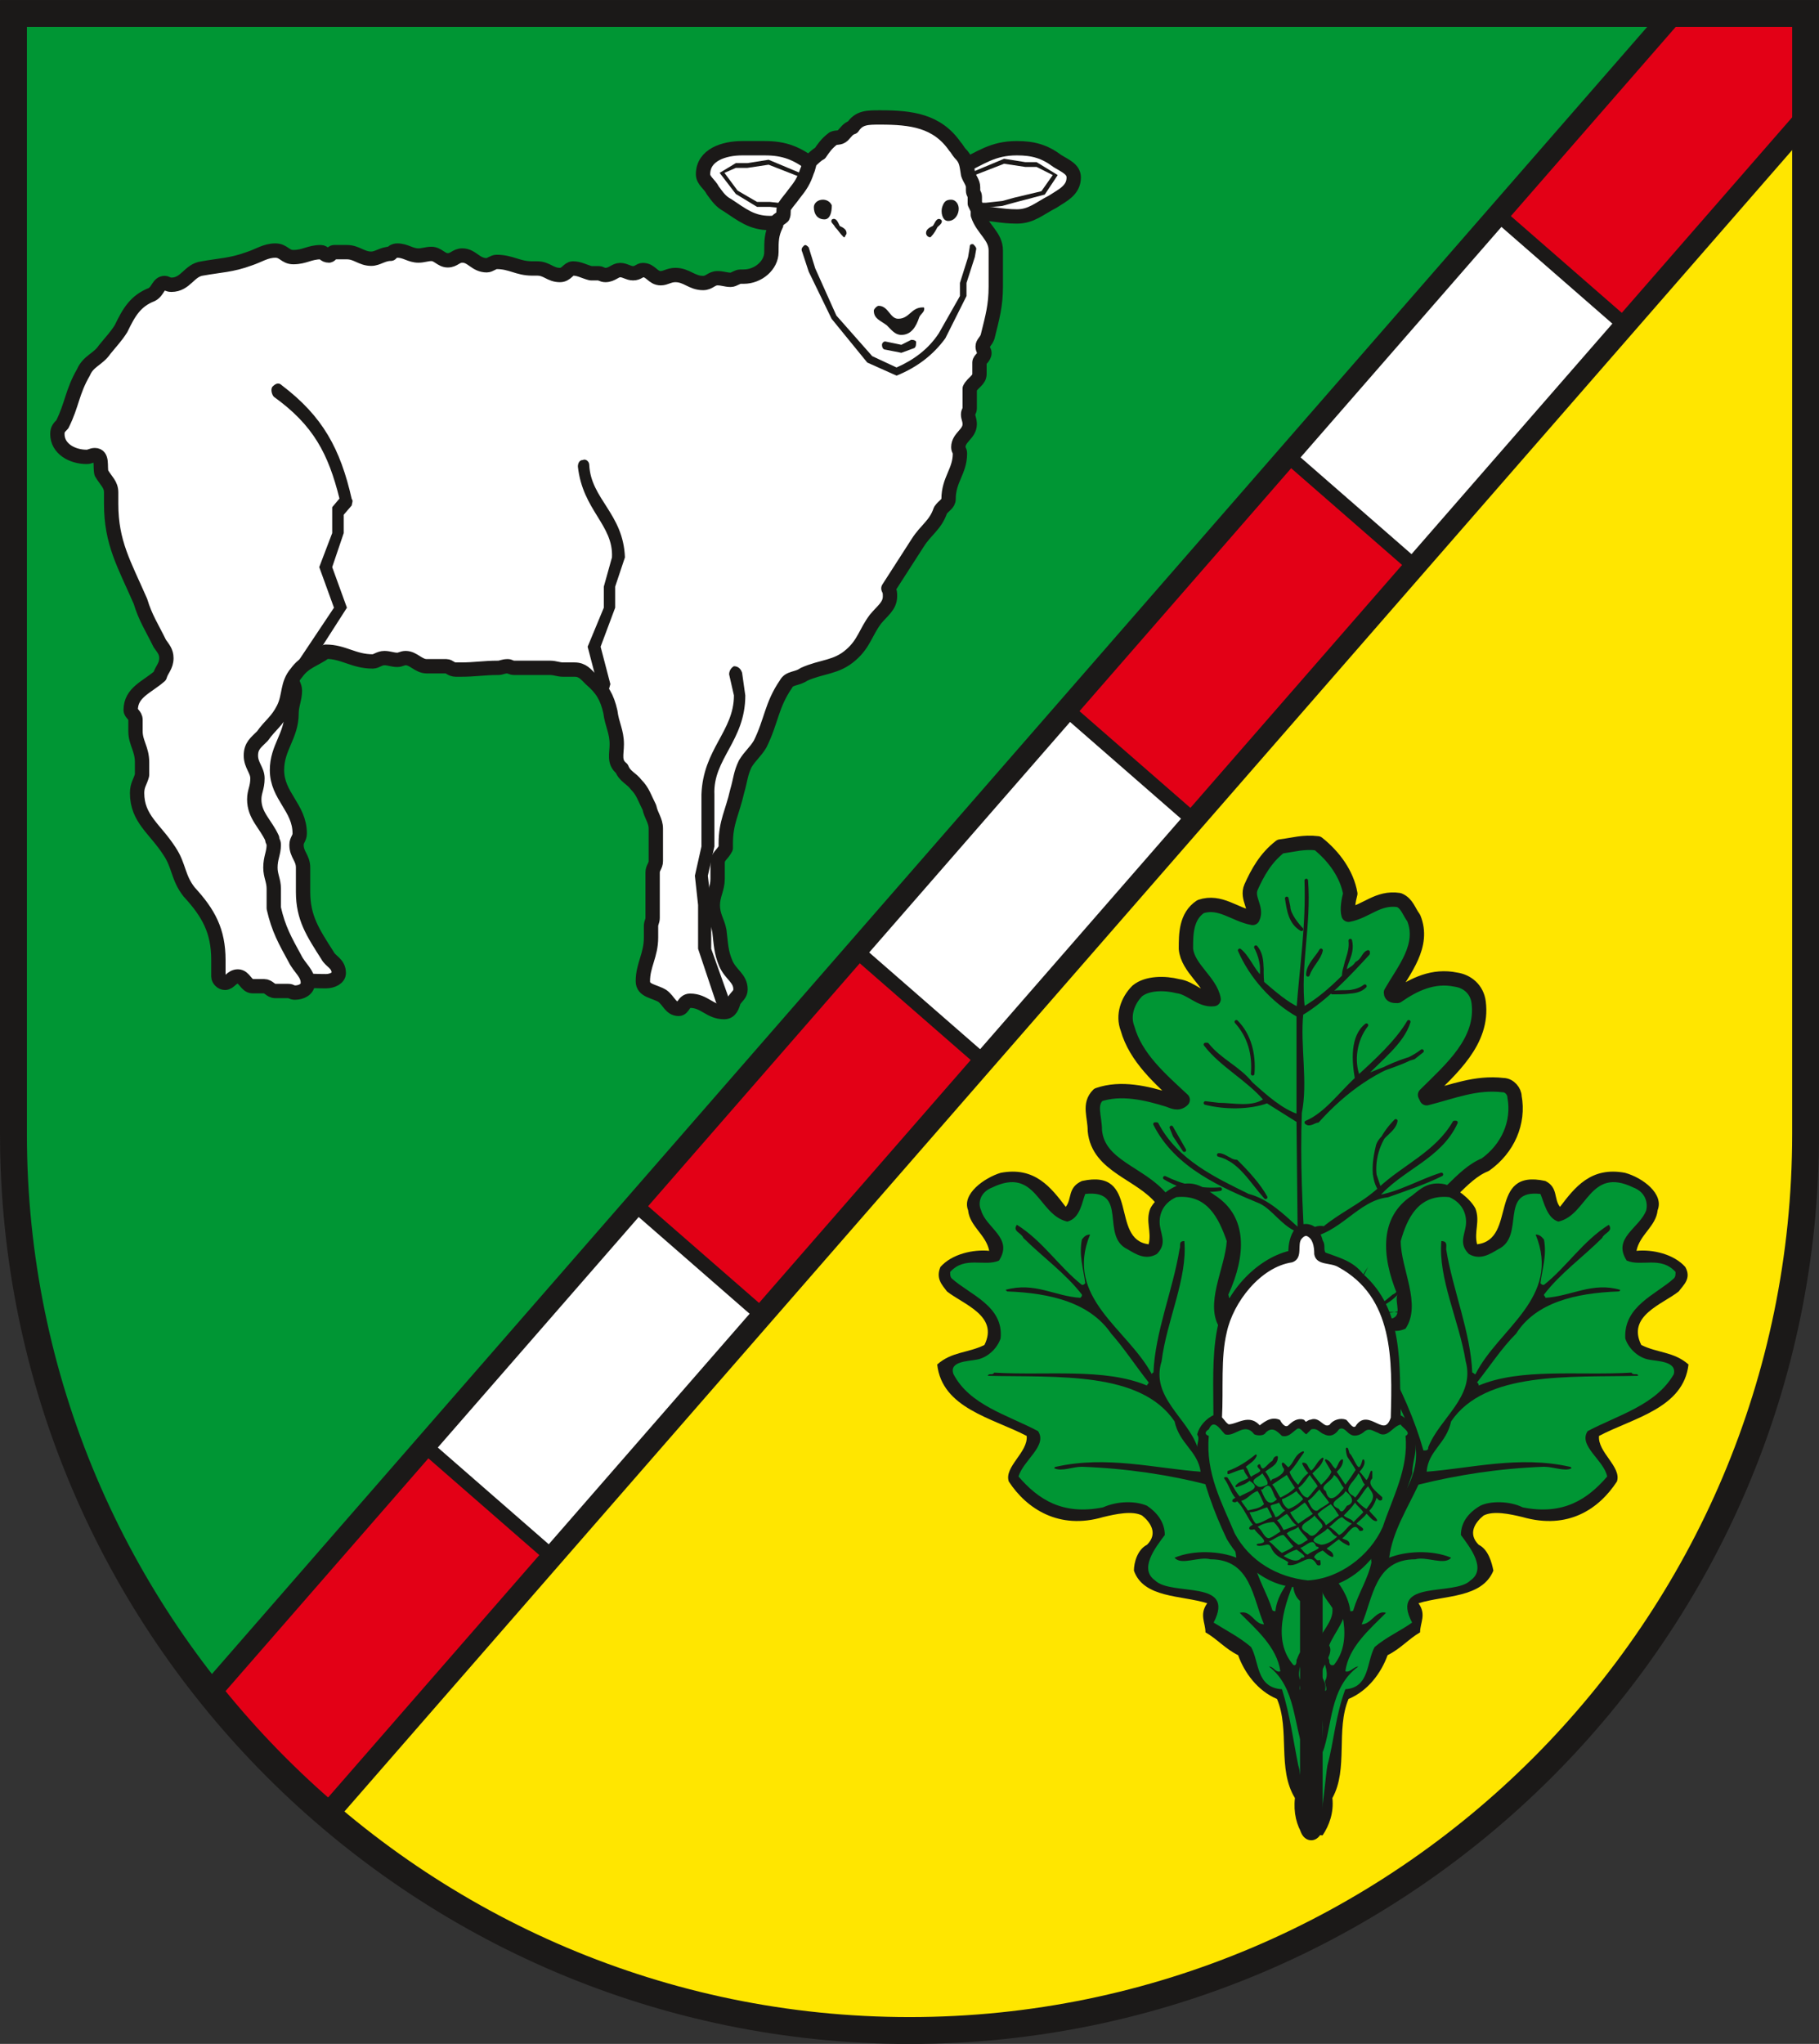 <?xml version="1.0" encoding="UTF-8" standalone="no"?>
<svg
   xmlns:dc="http://purl.org/dc/elements/1.1/"
   xmlns:cc="http://creativecommons.org/ns#"
   xmlns:rdf="http://www.w3.org/1999/02/22-rdf-syntax-ns#"
   xmlns:svg="http://www.w3.org/2000/svg"
   xmlns="http://www.w3.org/2000/svg"
   xmlns:sodipodi="http://sodipodi.sourceforge.net/DTD/sodipodi-0.dtd"
   xmlns:inkscape="http://www.inkscape.org/namespaces/inkscape"
   version="1.1"
   width="288"
   height="323.468"
   id="svg906"
   viewBox="0 0 288 323.468"
   sodipodi:docname="Marke.svg"
   inkscape:version="0.92.3 (2405546, 2018-03-11)">
  <rect x="0" y="0" width="288" height="323.468" fill="#333333" stroke="none"/>
  <defs
     id="defs910" />
  <sodipodi:namedview
     pagecolor="#ffffff"
     bordercolor="#666666"
     borderopacity="1"
     objecttolerance="10"
     gridtolerance="10"
     guidetolerance="10"
     inkscape:pageopacity="0"
     inkscape:pageshadow="2"
     inkscape:window-width="1600"
     inkscape:window-height="850"
     id="namedview908"
     showgrid="false"
     inkscape:zoom="1.5857392"
     inkscape:cx="104.74191"
     inkscape:cy="189.61973"
     inkscape:window-x="-8"
     inkscape:window-y="-8"
     inkscape:window-maximized="1"
     inkscape:current-layer="svg906" />
  <g
     id="Layer1000"
     transform="matrix(1.001,0,0,1.001,-131.373,-354.538)">
    <path
       d="m 416.835,533.48 c 0,78.063 -63.669,141.732 -141.732,141.732 -40.067,0 -76.338,-16.777 -102.159,-43.661 L 416.835,356.315 Z"
       style="fill:#ffe600;fill-rule:evenodd"
       id="path749"
       inkscape:connector-curvature="0" />
    <path
       d="M 172.943,631.552 C 148.458,606.058 133.37,571.476 133.37,533.48 V 356.315 h 283.464 z"
       style="fill:#009634;fill-rule:evenodd"
       id="path751"
       inkscape:connector-curvature="0" />
    <g
       id="Layer1001">
      <path
         d="m 329.124,494.432 c -0.785,1.794 1.038,3.335 0.253,4.877 -2.836,-0.505 -5.139,-2.83 -8.228,-1.794 -2.329,1.542 -2.329,4.372 -2.329,6.671 0.279,3.083 3.873,5.13 4.38,7.96 -2.051,0.253 -3.595,-1.794 -5.646,-2.047 -2.076,-0.531 -4.886,-0.531 -6.43,0.758 -1.544,1.542 -2.329,3.866 -1.544,5.913 1.291,4.624 5.139,7.96 8.734,11.295 -0.76,0.758 -1.544,0.253 -2.304,0 -3.342,-1.036 -7.468,-2.047 -11.063,-0.783 -1.544,1.541 -0.532,3.361 -0.532,5.66 0.532,5.635 7.215,6.671 10.557,10.79 3.342,2.046 6.683,4.346 9.012,7.681 -0.279,0.783 0.253,1.289 -0.532,1.542 -3.342,0.278 -7.19,0.278 -9.24,3.361 -0.532,7.934 8.481,9.754 13.367,13.847 0,0.253 0.253,0.505 0.253,1.036 -2.304,0.505 -4.633,0.758 -6.43,2.047 -0.76,5.66 6.177,7.201 9.012,11.042 1.798,1.794 3.342,4.877 6.152,5.13 v 7.201 c 0.278,0.505 0.785,0.253 1.291,0.253 l 0.532,-0.531 v -7.429 c 5.139,1.794 7.19,-4.877 10.531,-7.202 2.051,-3.335 7.721,-4.624 6.177,-9.223 -1.798,-1.289 -4.126,-1.289 -6.177,-1.819 v -0.758 c 4.126,-4.624 11.569,-5.382 12.86,-12.331 0.785,-2.299 -1.291,-3.588 -2.835,-4.346 -2.05,-1.542 -5.139,0 -7.19,-1.289 0.253,-2.325 2.835,-3.866 3.848,-5.66 4.126,-1.541 6.683,-6.418 10.557,-7.959 3.595,-2.552 5.392,-6.671 4.633,-10.764 0,-0.783 -0.785,-1.819 -1.798,-1.819 -4.38,-0.505 -7.974,1.036 -12.101,2.072 l -0.253,-0.531 c 4.127,-4.094 9.266,-8.465 8.481,-14.63 -0.253,-2.047 -1.797,-3.335 -3.595,-3.588 -3.595,-0.758 -6.683,0.783 -9.266,2.577 -0.506,0 -1.012,0 -1.012,-0.531 2.05,-3.588 5.392,-7.429 3.595,-11.8 -0.785,-1.036 -1.038,-2.3 -2.329,-2.83 -3.342,-0.505 -5.139,1.794 -7.974,2.325 -0.253,-0.783 0,-2.325 0.279,-3.335 -0.532,-3.083 -2.582,-5.913 -5.165,-7.96 -2.304,-0.278 -3.848,0.253 -5.899,0.505 -2.329,1.794 -3.595,4.119 -4.633,6.418 z"
         style="fill:#009634;fill-rule:evenodd;stroke:#1b1918;stroke-width:2.268;stroke-linecap:round;stroke-linejoin:round;stroke-dasharray:none"
         id="path753"
         inkscape:connector-curvature="0" />
      <path
         d="m 336.592,513.687 c -1.823,-0.783 -3.873,-2.577 -5.671,-4.119 -0.253,-2.047 0.253,-4.093 -1.038,-5.635 0.557,1.036 1.291,3.083 0.785,4.877 -1.291,-1.289 -2.05,-3.335 -3.342,-4.371 1.798,4.119 5.139,7.959 9.266,10.284 v 15.919 c -2.582,-0.783 -5.164,-3.083 -7.468,-5.155 -2.051,-2.552 -4.886,-3.588 -6.936,-6.165 h -0.278 c 2.582,3.361 6.709,5.407 9.519,8.743 -2.051,1.541 -5.139,0.758 -7.418,0.758 l -2.101,-0.253 c 3.088,0.783 6.962,0.783 9.772,-0.253 l 4.911,3.083 0.506,48.767 -3.342,-1.542 c -0.785,-1.263 -0.253,-3.335 -1.797,-4.093 1.266,1.011 1.013,2.552 1.797,3.588 l -0.253,0.253 c -1.038,-0.758 -2.582,-1.011 -3.62,-1.794 v 0.253 l 7.215,3.866 c 0.506,2.047 0,4.346 0.253,6.165 0,-4.371 0.76,-7.707 0.76,-12.331 0.278,-14.883 -1.798,-29.261 -1.241,-44.422 0.987,-4.877 -0.279,-10.511 0.228,-15.666 3.848,-2.3 7.443,-6.14 10.531,-9.501 v -0.253 c -0.76,0.253 -0.76,1.288 -1.798,1.794 -0.506,0.783 -1.012,0.783 -1.797,1.542 -0.253,-1.542 1.038,-3.058 0.785,-5.13 0.506,2.325 -1.038,3.588 -1.038,5.66 -2.05,2.046 -4.126,3.841 -6.43,5.129 -0.759,-6.923 1.038,-13.089 0.506,-20.29 0.253,6.949 -0.76,13.62 -1.266,20.29 z"
         style="fill:#1b1918;fill-rule:evenodd;stroke:#1b1918;stroke-width:0.567;stroke-linecap:round;stroke-linejoin:round;stroke-dasharray:none"
         id="path755"
         inkscape:connector-curvature="0" />
      <path
         d="m 337.099,501.103 c -0.506,-0.505 -2.05,-2.299 -2.05,-3.588 l -0.279,-1.289 c 0.279,1.794 0.532,3.841 2.329,4.877 z"
         style="fill:#1b1918;fill-rule:evenodd;stroke:#1b1918;stroke-width:0.567;stroke-linecap:round;stroke-linejoin:round;stroke-dasharray:none"
         id="path757"
         inkscape:connector-curvature="0" />
      <path
         d="m 338.112,508.305 c 0.532,-1.542 1.823,-2.577 2.076,-3.866 -0.532,1.036 -2.076,2.325 -2.076,3.866 z"
         style="fill:#1b1918;fill-rule:evenodd;stroke:#1b1918;stroke-width:0.567;stroke-linecap:round;stroke-linejoin:round;stroke-dasharray:none"
         id="path759"
         inkscape:connector-curvature="0" />
      <path
         d="m 341.985,511.11 c 2.051,0 3.848,0 5.139,-1.011 -1.291,1.289 -3.342,0.758 -5.139,1.011 z"
         style="fill:#1b1918;fill-rule:evenodd;stroke:#1b1918;stroke-width:0.567;stroke-linecap:round;stroke-linejoin:round;stroke-dasharray:none"
         id="path761"
         inkscape:connector-curvature="0" />
      <path
         d="m 326.795,515.734 c 2.076,2.325 2.835,5.13 2.582,8.212 0.253,-3.083 -0.506,-6.14 -2.582,-8.212 z"
         style="fill:#1b1918;fill-rule:evenodd;stroke:#1b1918;stroke-width:0.567;stroke-linecap:round;stroke-linejoin:round;stroke-dasharray:none"
         id="path763"
         inkscape:connector-curvature="0" />
      <path
         d="m 346.086,524.476 c -1.012,-2.577 -0.506,-5.913 1.291,-8.212 -2.304,1.794 -2.051,5.635 -1.544,8.465 -2.532,2.299 -4.886,5.635 -7.974,6.923 0.532,0.505 1.291,-0.253 1.797,-0.253 4.38,-4.877 9.519,-8.465 15.19,-10.006 l 1.316,-1.036 c -2.608,2.047 -6.202,2.577 -9.037,4.119 h -0.253 c 2.582,-2.83 6.177,-5.407 7.19,-8.743 -1.798,3.083 -5.139,6.165 -7.975,8.743 z"
         style="fill:#1b1918;fill-rule:evenodd;stroke:#1b1918;stroke-width:0.567;stroke-linecap:round;stroke-linejoin:round;stroke-dasharray:none"
         id="path765"
         inkscape:connector-curvature="0" />
      <path
         d="m 348.668,539.864 0.785,2.325 c -2.835,2.552 -5.924,3.841 -8.759,6.165 -1.038,-0.278 -1.798,0.253 -2.835,0.758 v 0.505 c 5.164,-0.505 7.974,-5.887 12.861,-6.418 2.835,-1.011 5.924,-2.046 8.506,-3.335 -3.342,1.036 -6.709,3.083 -10.303,3.614 3.873,-4.624 10.025,-6.165 12.607,-11.826 h -0.253 c -2.835,4.877 -7.975,6.923 -11.823,10.537 -1.291,-2.072 -0.785,-4.877 -0.278,-6.949 0.557,-1.541 2.582,-2.3 2.835,-3.841 -2.279,2.299 -3.595,5.129 -3.342,8.465 z"
         style="fill:#1b1918;fill-rule:evenodd;stroke:#1b1918;stroke-width:0.567;stroke-linecap:round;stroke-linejoin:round;stroke-dasharray:none"
         id="path767"
         inkscape:connector-curvature="0" />
      <path
         d="m 313.935,531.905 c 3.367,6.671 10.557,9.754 16.734,12.331 2.051,1.036 3.342,3.335 5.645,4.371 v -0.253 c -2.304,-2.072 -4.633,-4.371 -7.696,-5.155 -5.165,-2.552 -11.316,-5.382 -14.405,-11.295 z"
         style="fill:#1b1918;fill-rule:evenodd;stroke:#1b1918;stroke-width:0.567;stroke-linecap:round;stroke-linejoin:round;stroke-dasharray:none"
         id="path769"
         inkscape:connector-curvature="0" />
      <path
         d="m 318.568,536.024 -2.051,-3.588 0.506,1.264 z"
         style="fill:#1b1918;fill-rule:evenodd;stroke:#1b1918;stroke-width:0.567;stroke-linecap:round;stroke-linejoin:round;stroke-dasharray:none"
         id="path771"
         inkscape:connector-curvature="0" />
      <path
         d="m 324.01,536.782 c 3.316,0.783 5.114,4.119 7.418,6.696 -0.988,-1.819 -2.81,-3.866 -4.633,-5.66 -1.013,0 -1.797,-1.036 -2.785,-1.036 z"
         style="fill:#1b1918;fill-rule:evenodd;stroke:#1b1918;stroke-width:0.567;stroke-linecap:round;stroke-linejoin:round;stroke-dasharray:none"
         id="path773"
         inkscape:connector-curvature="0" />
      <path
         d="m 315.479,540.395 c 2.582,1.541 5.418,2.299 8.759,1.794 -3.342,0.253 -6.177,-0.531 -8.759,-1.794 z"
         style="fill:#1b1918;fill-rule:evenodd;stroke:#1b1918;stroke-width:0.567;stroke-linecap:round;stroke-linejoin:round;stroke-dasharray:none"
         id="path775"
         inkscape:connector-curvature="0" />
      <path
         d="m 343.782,564.526 c -1.544,1.011 -3.088,2.047 -4.633,3.083 h 1.038 c 3.848,-2.072 6.937,-6.696 12.076,-5.913 1.291,-0.505 2.835,-0.783 3.62,-1.794 -2.329,2.046 -5.671,1.794 -8.253,2.299 1.823,-1.541 4.633,-2.299 5.418,-4.624 -0.532,0 -0.785,1.036 -1.544,1.289 -2.329,2.047 -4.886,3.335 -7.215,5.382 l -0.253,-0.253 c 0.253,-3.588 2.05,-6.418 3.595,-9.501 -2.051,2.83 -2.81,6.418 -3.848,10.031 z"
         style="fill:#1b1918;fill-rule:evenodd"
         id="path777"
         inkscape:connector-curvature="0" />
      <path
         d="m 322.188,558.361 c 2.304,1.289 5.139,2.047 7.19,3.841 -1.798,1.036 -4.38,2.577 -6.936,1.289 0,0 -0.253,0 -0.532,0 4.633,3.083 7.974,-4.877 12.101,0.758 0.507,0.783 1.544,1.289 2.304,1.819 -0.759,-1.036 -2.05,-2.072 -3.342,-2.577 -3.595,-1.542 -6.936,-4.119 -10.784,-5.13 z"
         style="fill:#1b1918;fill-rule:evenodd;stroke:#1b1918;stroke-width:0.567;stroke-linecap:round;stroke-linejoin:round;stroke-dasharray:none"
         id="path779"
         inkscape:connector-curvature="0" />
      <path
         d="m 342.491,577.868 c -0.253,-2.83 2.051,-4.371 2.329,-6.923 -0.532,2.552 -3.089,4.093 -2.329,6.923 z"
         style="fill:#1b1918;fill-rule:evenodd"
         id="path781"
         inkscape:connector-curvature="0" />
      <path
         d="m 347.377,574.532 c -2.557,2.3 -5.139,4.877 -8.481,5.913 v 0.505 c 3.342,-1.036 5.924,-3.335 8.481,-5.913 l 0.253,-0.505 z"
         style="fill:#1b1918;fill-rule:evenodd"
         id="path783"
         inkscape:connector-curvature="0" />
      <path
         d="m 393.427,545.525 c -0.253,2.552 -2.835,3.841 -3.342,6.418 2.557,-0.253 5.899,0.505 7.721,2.552 1.012,1.819 -0.279,2.83 -1.038,3.866 -2.582,2.047 -8.228,3.841 -5.924,8.465 2.582,1.289 5.139,1.036 7.468,3.083 -0.785,6.923 -8.759,8.465 -14.151,11.295 -0.253,2.577 3.595,4.877 2.835,7.201 -2.835,4.346 -7.721,7.682 -14.911,5.635 -2.076,-0.505 -4.633,-1.036 -6.177,-0.253 -1.291,1.036 -2.582,2.83 -0.785,4.624 1.544,0.758 2.076,2.83 2.329,4.093 -1.798,4.371 -7.721,3.866 -11.848,5.154 1.291,1.794 0.253,3.058 0.253,4.599 -1.797,1.036 -3.063,2.577 -5.139,3.613 -1.013,2.805 -3.089,5.635 -6.177,6.923 -2.051,4.877 0,11.042 -2.557,15.666 0.253,2.3 -0.506,4.346 -1.544,5.888 -0.253,0 -1.797,0 -2.05,-1.541 -0.785,-3.588 -1.291,-10.511 -0.532,-13.847 1.291,-1.794 -1.013,-4.624 -0.253,-6.418 -1.291,-1.289 -0.506,-2.577 0,-3.588 -0.253,-1.542 -2.051,-3.361 -1.291,-4.624 -0.759,-2.072 -3.342,-4.624 -2.304,-6.949 0.76,-1.263 2.304,-2.805 0.76,-4.624 -1.013,-1.011 -2.051,-2.3 -2.051,-3.335 0.506,-3.335 5.392,-2.552 5.924,-5.635 0.253,-4.119 -4.886,-7.707 -4.38,-12.078 1.291,-3.588 6.43,-3.335 10.557,-3.335 -0.532,-5.382 -4.886,-10.511 -5.671,-15.919 0.253,-1.794 1.038,-3.841 2.835,-4.877 1.012,-0.758 3.088,0 4.38,0.253 2.304,1.289 2.557,3.613 4.608,4.902 2.329,-0.278 0.785,-2.577 1.291,-3.866 -2.557,-6.165 -2.835,-12.305 2.329,-15.666 1.266,-1.011 2.557,-2.299 5.139,-1.794 1.798,0.531 4.101,2.325 4.886,3.866 0.759,2.047 -0.253,3.588 0.253,5.635 6.43,-0.758 1.544,-12.053 10.81,-10.006 2.051,1.036 1.291,2.83 2.304,4.093 2.329,-3.058 4.886,-6.418 10.303,-5.382 2.81,0.783 6.177,3.335 5.139,5.913 z"
         style="fill:#1b1918;fill-rule:evenodd"
         id="path785"
         inkscape:connector-curvature="0" />
      <path
         d="m 391.629,545.525 c -1.038,2.83 -5.417,4.372 -3.089,7.96 2.304,1.011 5.392,-0.783 7.721,1.794 0,0.505 0,0.758 -0.278,1.036 -2.81,2.552 -7.949,4.346 -7.671,9.475 0.481,1.541 2.025,3.083 3.823,3.361 1.291,0.253 4.38,0.253 3.848,2.299 -2.81,4.877 -8.734,6.418 -13.62,8.995 -1.544,2.3 2.582,4.599 3.088,7.176 -3.088,3.588 -6.936,6.165 -13.367,4.877 -2.076,-1.036 -5.164,-1.036 -6.709,-0.253 -1.797,1.036 -3.063,2.577 -3.063,4.624 1.519,2.047 4.101,5.382 1.519,7.176 -2.557,2.577 -12.861,-0.253 -9.24,6.671 -1.798,1.289 -4.127,2.325 -5.924,3.866 -1.291,2.299 -0.759,6.418 -4.633,6.671 -1.544,4.119 -1.798,8.212 -2.835,12.053 -0.253,1.289 -0.76,7.707 -1.266,8.743 -0.279,-0.783 -0.532,-3.841 -0.532,-5.382 0,-0.531 0.532,-4.877 0,-5.407 0,-1.794 0.532,-3.335 0,-4.877 0.532,-1.794 -0.253,-3.588 -0.253,-5.382 1.544,-1.542 -1.038,-4.624 -0.759,-6.418 -0.532,-2.325 -2.835,-3.866 -2.582,-6.165 0.785,-1.289 2.582,-2.83 1.544,-4.624 -0.481,-1.794 -3.088,-2.577 -2.835,-4.119 1.797,-2.3 6.683,-2.047 6.43,-5.635 0.785,-4.119 -4.886,-6.418 -4.633,-10.537 0.557,-1.263 1.038,-2.805 2.582,-3.335 2.835,0.253 7.468,1.541 7.974,-1.794 -0.506,-6.671 -10,-14.63 -3.342,-19.254 4.38,-0.505 5.392,7.202 10.025,5.13 2.608,-3.841 -0.759,-9.501 -0.759,-13.847 1.013,-3.613 2.81,-7.454 7.696,-6.949 2.329,1.036 2.835,3.083 2.582,4.624 -0.253,1.541 -1.038,2.83 0.506,4.371 1.797,1.036 3.342,0 4.633,-0.758 4.38,-2.072 0,-9.501 6.683,-8.743 0.557,1.289 1.038,3.841 2.835,4.372 4.633,-1.036 4.886,-8.743 11.823,-5.407 2.076,0.783 2.329,2.577 2.076,3.613 z"
         style="fill:#009634;fill-rule:evenodd"
         id="path787"
         inkscape:connector-curvature="0" />
      <path
         d="m 384.667,549.896 c -3.063,3.058 -6.683,5.635 -9.215,8.97 0,0.253 0.228,0.253 0.228,0.505 4.101,-0.253 7.443,-2.552 11.823,-1.263 0,0 0,0.253 -0.253,0.253 -6.936,0.253 -13.114,1.794 -16.202,6.671 -2.304,2.299 -4.126,5.13 -6.177,7.707 0.253,0.253 0.253,0.253 0.253,0.505 6.683,-2.83 15.949,-1.542 24.177,-2.047 0.253,0.505 1.038,0 1.038,0.505 -10.81,0.253 -24.177,-0.758 -29.569,7.202 -0.785,3.588 -3.62,4.599 -3.873,7.959 6.936,-0.531 14.658,-2.577 22.632,-0.783 0.253,0 0.253,0.253 0.253,0.253 -1.013,0.531 -2.81,-0.253 -4.329,-0.253 -6.987,0.253 -13.671,1.288 -19.848,2.83 -1.797,3.841 -4.101,7.429 -4.633,11.547 2.582,-1.036 6.709,-1.288 9.797,0 -1.038,1.289 -3.873,-0.253 -5.671,0.253 -6.43,0 -6.683,6.165 -8.481,10.284 1.544,0 2.304,-2.325 3.848,-1.819 -2.557,2.577 -5.924,5.407 -6.43,9.248 0.785,0.253 1.291,-0.758 2.05,-0.758 -4.607,3.335 -4.101,9.501 -5.645,13.594 -0.506,-2.047 0.506,-3.588 -0.253,-5.635 0.253,-1.541 -0.253,-3.613 -0.253,-5.155 0.253,0.278 0.506,0.531 0.506,1.036 1.291,0.253 0,-1.289 0.506,-1.794 0.532,-1.289 -0.506,-3.083 -0.76,-4.624 0.76,-0.253 1.013,1.036 1.291,1.541 0,0.253 0,1.036 0.759,0.783 3.088,-3.866 1.291,-9.501 -1.038,-14.655 -0.253,-0.505 -1.013,-1.011 -1.013,-1.542 2.051,2.072 4.38,4.902 4.633,7.707 0.253,0 0.506,0 0.506,-0.253 0.759,-2.552 2.304,-4.877 2.835,-7.454 -0.532,-4.599 -0.532,-11.017 -5.418,-15.135 -0.253,-0.505 0.785,-0.505 1.291,0 3.342,3.083 4.886,8.465 5.139,12.078 0.278,0 0.557,0 0.557,0 1.519,-6.696 8.709,-11.295 3.823,-19.532 -2.05,-4.346 -3.595,-8.97 -6.683,-12.836 1.798,0.278 2.304,2.325 3.342,3.361 2.582,4.346 4.886,9.754 6.177,14.352 0.507,0 0.76,0 0.76,-0.505 1.797,-4.624 7.468,-7.96 5.924,-13.594 -1.038,-6.418 -4.38,-13.089 -3.848,-19.002 1.013,0 0.759,0.758 0.759,1.289 1.038,6.418 3.873,13.089 4.127,19.507 0.253,0 0.253,0.253 0.506,0.253 3.595,-7.201 13.62,-12.078 9.519,-22.084 0.759,0 1.038,0.505 1.316,0.783 0.481,2.552 -0.279,4.624 -0.557,6.923 0.278,0.253 0.278,0.253 0.557,0.253 3.57,-2.83 6.152,-6.923 10.253,-9.501 0.785,1.036 -0.759,1.289 -1.038,2.072 z"
         style="fill:#1b1918;fill-rule:evenodd"
         id="path789"
         inkscape:connector-curvature="0" />
      <path
         d="m 284.366,545.525 c 0.253,2.552 2.835,3.841 3.342,6.418 -2.557,-0.253 -5.924,0.505 -7.721,2.552 -0.759,1.819 0.253,2.83 1.038,3.866 2.582,2.047 8.228,3.841 5.924,8.465 -2.582,1.289 -5.165,1.036 -7.468,3.083 0.759,6.923 8.734,8.465 14.151,11.295 0.253,2.577 -3.595,4.877 -2.835,7.201 2.835,4.346 7.975,7.682 14.911,5.635 2.076,-0.505 4.633,-1.036 6.177,-0.253 1.291,1.036 2.582,2.83 0.785,4.624 -1.519,0.758 -2.076,2.83 -2.076,4.093 1.544,4.371 7.468,3.866 11.595,5.154 -1.291,1.794 -0.278,3.058 -0.278,4.599 1.823,1.036 3.088,2.577 5.164,3.613 1.013,2.805 3.089,5.635 6.152,6.923 2.076,4.877 0,11.042 2.835,15.666 -0.253,2.3 0.253,4.346 1.291,5.888 0.253,0 1.798,0 2.051,-1.541 0.785,-3.588 1.291,-10.511 0.532,-13.847 -1.291,-1.794 1.013,-4.624 0.253,-6.418 1.291,-1.289 0.506,-2.577 0,-3.588 0.253,-1.542 2.051,-3.361 1.291,-4.624 0.759,-2.072 3.342,-4.624 2.304,-6.949 -0.759,-1.263 -2.304,-2.805 -0.759,-4.624 1.013,-1.011 2.051,-2.3 2.051,-3.335 -0.532,-3.335 -5.418,-2.552 -5.924,-5.635 -0.253,-4.119 4.886,-7.707 4.38,-12.078 -1.291,-3.588 -6.43,-3.335 -10.557,-3.335 0.532,-5.382 4.886,-10.511 5.671,-15.919 0,-1.794 -1.038,-3.841 -2.582,-4.877 -1.291,-0.758 -3.088,0 -4.633,0.253 -2.304,1.289 -2.557,3.613 -4.633,4.902 -2.304,-0.278 -0.759,-2.577 -1.266,-3.866 2.81,-6.165 3.088,-12.305 -2.076,-15.666 -1.544,-1.011 -2.81,-2.299 -5.392,-1.794 -1.798,0.531 -4.127,2.325 -4.886,3.866 -0.785,2.047 0.253,3.588 -0.253,5.635 -6.177,-0.758 -1.291,-12.053 -10.557,-10.006 -2.304,1.036 -1.544,2.83 -2.557,4.093 -2.329,-3.058 -4.886,-6.418 -10.303,-5.382 -2.557,0.783 -6.177,3.335 -5.139,5.913 z"
         style="fill:#1b1918;fill-rule:evenodd"
         id="path791"
         inkscape:connector-curvature="0" />
      <path
         d="m 286.417,545.525 c 0.785,2.83 5.164,4.372 2.835,7.96 -2.304,1.011 -5.392,-0.783 -7.721,1.794 0,0.505 0,0.758 0.253,1.036 2.835,2.552 8.253,4.346 7.721,9.475 -0.506,1.541 -2.051,3.083 -3.848,3.361 -1.291,0.253 -4.38,0.253 -3.595,2.299 2.557,4.877 8.481,6.418 13.367,8.995 1.544,2.3 -2.329,4.599 -3.089,7.176 3.089,3.588 6.936,6.165 13.367,4.877 2.329,-1.036 5.164,-1.036 6.962,-0.253 1.544,1.036 2.81,2.577 2.81,4.624 -1.544,2.047 -4.101,5.382 -1.544,7.176 2.582,2.577 12.861,-0.253 9.266,6.671 2.076,1.289 4.126,2.325 5.924,3.866 1.316,2.299 0.759,6.418 4.886,6.671 1.291,4.119 1.798,8.212 2.582,12.053 0.506,1.289 0.759,7.707 1.266,8.743 0.279,-0.783 0.532,-3.841 0.532,-5.382 0,-0.531 -0.532,-4.877 0,-5.407 0,-1.794 -0.532,-3.335 0,-4.877 -0.253,-1.794 0.253,-3.588 0.506,-5.382 -1.798,-1.542 0.759,-4.624 0.506,-6.418 0.532,-2.325 2.835,-3.866 2.582,-6.165 -0.759,-1.289 -2.582,-2.83 -1.291,-4.624 0.253,-1.794 2.835,-2.577 2.607,-4.119 -1.823,-2.3 -6.709,-2.047 -6.202,-5.635 -0.785,-4.119 4.633,-6.418 4.38,-10.537 -0.532,-1.263 -1.038,-2.805 -2.582,-3.335 -2.582,0.253 -7.468,1.541 -7.974,-1.794 0.506,-6.671 10.025,-14.63 3.595,-19.254 -4.633,-0.505 -5.646,7.202 -10.278,5.13 -2.582,-3.841 0.76,-9.501 1.038,-13.847 -1.266,-3.613 -3.089,-7.454 -7.975,-6.949 -2.329,1.036 -2.835,3.083 -2.582,4.624 0.253,1.541 1.038,2.83 -0.506,4.371 -1.797,1.036 -3.342,0 -4.633,-0.758 -4.38,-2.072 0.253,-9.501 -6.683,-8.743 -0.532,1.289 -0.785,3.841 -2.835,4.372 -4.633,-1.036 -4.886,-8.743 -11.848,-5.407 -2.05,0.783 -2.304,2.577 -1.797,3.613 z"
         style="fill:#009634;fill-rule:evenodd"
         id="path793"
         inkscape:connector-curvature="0" />
      <path
         d="m 293.1,549.896 c 3.089,3.058 6.709,5.635 9.266,8.97 0,0.253 0,0.253 -0.253,0.505 -4.101,-0.253 -7.19,-2.552 -11.823,-1.263 l 0.253,0.253 c 6.936,0.253 13.114,1.794 16.455,6.671 2.051,2.299 3.873,5.13 5.924,7.707 0,0.253 -0.253,0.253 -0.253,0.505 -6.709,-2.83 -15.949,-1.542 -24.177,-2.047 -0.278,0.505 -0.785,0 -1.038,0.505 11.063,0.253 24.177,-0.758 29.569,7.202 0.785,3.588 3.62,4.599 4.126,7.959 -7.215,-0.531 -14.911,-2.577 -22.86,-0.783 -0.278,0 -0.278,0.253 -0.278,0.253 1.266,0.531 2.81,-0.253 4.354,-0.253 6.962,0.253 13.898,1.288 19.822,2.83 1.823,3.841 4.101,7.429 4.607,11.547 -2.557,-1.036 -6.683,-1.288 -9.772,0 1.038,1.289 3.873,-0.253 5.671,0.253 6.43,0 6.683,6.165 8.481,10.284 -1.544,0 -2.051,-2.325 -3.848,-1.819 2.557,2.577 5.899,5.407 6.43,9.248 -0.785,0.253 -1.038,-0.758 -1.797,-0.758 4.354,3.335 3.848,9.501 5.646,13.594 0.253,-2.047 -0.734,-3.588 0,-5.635 -0.253,-1.541 0.253,-3.613 0.253,-5.155 -0.253,0.278 -0.253,0.531 -0.253,1.036 -1.544,0.253 -0.253,-1.289 -0.734,-1.794 -0.557,-1.289 0.481,-3.083 0.734,-4.624 -0.734,-0.253 -1.013,1.036 -1.291,1.541 0,0.253 0,1.036 -0.506,0.783 -3.342,-3.866 -1.544,-9.501 0.785,-14.655 0.279,-0.505 1.266,-1.011 1.266,-1.542 -2.304,2.072 -4.633,4.902 -4.886,7.707 0,0 -0.506,0 -0.506,-0.253 -0.785,-2.552 -2.304,-4.877 -2.835,-7.454 0.785,-4.599 0.532,-11.017 5.418,-15.135 0.253,-0.505 -0.785,-0.505 -1.291,0 -3.316,3.083 -4.886,8.465 -5.139,12.078 -0.278,0 -0.532,0 -0.532,0 -1.544,-6.696 -8.734,-11.295 -3.848,-19.532 2.051,-4.346 3.595,-8.97 6.684,-12.836 -1.798,0.278 -2.304,2.325 -3.342,3.361 -2.582,4.346 -4.886,9.754 -6.177,14.352 -0.506,0 -0.506,0 -0.76,-0.505 -1.544,-4.624 -7.468,-7.96 -5.67,-13.594 0.785,-6.418 4.126,-13.089 3.595,-19.002 -1.013,0 -0.506,0.758 -0.76,1.289 -1.038,6.418 -3.873,13.089 -4.126,19.507 -0.253,0 -0.253,0.253 -0.253,0.253 -3.848,-7.201 -13.898,-12.078 -9.772,-22.084 -0.759,0 -1.038,0.505 -1.291,0.783 -0.506,2.552 0.253,4.624 0.532,6.923 -0.279,0.253 -0.279,0.253 -0.532,0.253 -3.595,-2.83 -6.177,-6.923 -10.278,-9.501 -0.785,1.036 0.759,1.289 1.012,2.072 z"
         style="fill:#1b1918;fill-rule:evenodd"
         id="path795"
         inkscape:connector-curvature="0" />
      <path
         d="m 336.314,548.607 c -0.759,1.011 -1.012,2.3 -1.012,3.588 -5.418,1.289 -10.303,6.923 -11.291,12.331 -0.81,4.346 -0.557,8.97 -0.557,13.594 -1.266,0.505 -2.304,1.794 -2.557,2.83 0.506,0.758 -0.253,1.794 0,2.83 1.013,4.877 2.557,9.223 4.633,13.594 2.304,3.841 6.152,7.201 10.531,7.454 0.253,3.335 3.595,3.588 3.595,0.253 9.012,-1.036 12.354,-11.042 14.683,-17.966 0,-2.072 1.013,-3.866 0.253,-5.66 0.506,-0.253 0.506,-1.011 0.253,-1.289 -0.785,-0.758 -1.291,-1.542 -2.329,-2.047 -0.253,-8.212 0.532,-16.677 -5.899,-22.337 -1.544,-2.047 -3.873,-2.552 -5.924,-3.335 -0.506,-0.758 0,-1.289 -0.506,-2.047 -0.253,-1.036 -0.785,-2.047 -1.797,-2.325 -0.785,-0.253 -1.519,0 -2.076,0.531 z"
         style="fill:#1b1918;fill-rule:evenodd;stroke:#1b1918;stroke-width:0.567;stroke-linecap:round;stroke-linejoin:round;stroke-dasharray:none"
         id="path797"
         inkscape:connector-curvature="0" />
      <path
         d="m 336.871,549.896 c -0.81,1.011 0.228,3.058 -1.316,3.588 -5.114,0.758 -9.519,6.418 -10.557,11.295 -0.988,4.093 -0.506,8.97 -0.76,13.594 0.507,0.531 0.76,1.036 1.291,1.289 1.544,0 3.342,-1.794 4.911,0.253 0.734,-0.505 1.772,-1.542 3.063,-1.011 0.253,0.505 1.013,1.541 1.798,0.758 0.506,-0.505 1.291,-1.036 2.05,-0.758 0.506,0.758 0.76,0 1.291,0 1.291,-0.531 1.797,1.541 3.088,0.758 0.506,-0.758 1.569,-1.036 2.304,-0.758 0.506,0.505 1.038,1.541 1.797,1.011 1.798,-3.083 4.38,2.325 5.671,-1.542 0.253,-9.223 0.506,-19.254 -8.481,-24.131 -1.291,-0.758 -3.367,-0.253 -3.62,-1.794 0,-1.289 -0.253,-2.577 -1.291,-3.083 -0.506,-0.253 -1.013,0.253 -1.241,0.531 z"
         style="fill:#ffffff;fill-rule:evenodd;stroke:#1b1918;stroke-width:0.567;stroke-linecap:round;stroke-linejoin:round;stroke-dasharray:none"
         id="path799"
         inkscape:connector-curvature="0" />
      <path
         d="m 349.175,580.698 c -0.759,-0.253 -1.266,-0.783 -2.05,-0.253 -0.507,0.505 -1.544,1.011 -2.304,0.505 -0.532,-0.253 -1.038,-1.288 -1.798,-0.783 -0.532,0.783 -1.291,1.289 -2.329,0.783 -0.76,-0.253 -1.038,-1.036 -2.051,-0.783 -0.253,0.278 -0.532,0.531 -0.785,0.783 -0.506,-0.253 -0.987,-1.288 -1.544,-0.783 -0.759,0.531 -1.266,1.289 -2.304,1.036 -0.785,-0.758 -1.544,-1.541 -2.582,-0.505 -0.253,0.505 -1.266,0.505 -1.798,0.253 -1.544,-2.046 -3.089,0.505 -4.633,0 -0.76,-0.783 -1.798,-2.577 -2.557,-0.783 -0.532,0.278 -0.785,0.783 0,1.036 -0.532,5.913 2.051,10.537 4.101,15.414 2.329,4.346 6.683,6.923 11.569,7.429 4.911,-0.253 9.797,-3.841 11.848,-8.465 1.544,-4.624 4.101,-9.248 3.595,-14.378 1.038,-0.505 -0.506,-1.289 -0.759,-1.794 -1.291,0.253 -2.076,2.299 -3.62,1.289 z"
         style="fill:#009634;fill-rule:evenodd"
         id="path801"
         inkscape:connector-curvature="0" />
      <path
         d="m 344.542,584.539 c 0.532,0.783 1.038,1.542 1.291,2.047 -0.506,0.783 -1.012,1.541 -1.797,2.577 -0.506,-0.758 -1.013,-1.542 -1.544,-2.3 0.532,-0.531 1.038,-1.036 1.038,-1.819 -0.506,0.278 -0.506,1.036 -1.038,1.542 -0.759,-0.505 -0.759,-1.263 -1.544,-1.542 0.253,0.531 0.785,1.289 1.038,1.819 -0.253,0.758 -1.038,1.541 -1.798,2.3 -0.532,-0.758 -1.038,-1.289 -1.544,-2.047 0.759,-0.783 1.544,-1.289 1.797,-2.325 -0.785,0.531 -1.038,1.542 -1.797,2.072 -0.785,-0.531 -0.532,-1.289 -1.291,-1.289 0.253,0.505 0.506,1.011 1.038,1.541 -0.785,0.505 -1.291,1.289 -1.798,2.047 -0.785,-0.758 -1.291,-1.542 -1.544,-2.3 1.012,-1.036 1.544,-2.072 2.304,-3.083 -1.291,0.505 -1.291,1.794 -2.304,2.552 -0.279,0 -1.291,-1.542 -0.785,-0.253 0.785,0.783 -0.76,1.794 -1.544,2.046 -0.253,0 -0.253,0.278 -0.506,0.531 -0.253,-0.531 -0.532,-1.289 -1.038,-1.794 0.785,-0.783 2.05,-1.036 2.05,-2.325 -0.506,0 -0.506,0.783 -0.759,0.783 -0.785,0.505 -1.544,2.046 -2.025,0.505 -0.557,0.253 0.481,0.505 0.228,1.036 -0.506,0.505 -1.038,0.505 -1.544,1.011 -0.506,-0.505 -0.506,-1.289 -1.038,-1.794 0.532,-0.505 1.544,-1.011 1.797,-1.794 -1.266,1.036 -2.81,2.047 -4.354,2.577 0,0 0,0 0,0.253 0.759,-0.253 1.797,-0.783 2.557,-0.783 0,0.531 0.532,1.036 0.785,1.541 -0.532,0.531 -1.544,0.531 -2.076,1.289 0.785,-0.253 1.544,-0.505 2.076,-1.036 2.557,1.542 -0.532,2.072 -1.544,2.83 -0.785,-0.758 -1.291,-2.047 -2.05,-3.083 h -0.279 c 0.785,1.036 1.038,2.325 1.797,3.083 0,0.253 -0.506,0.253 -0.506,0.531 0.506,0.253 0.506,-0.278 0.785,0 1.013,1.011 1.544,2.552 2.557,3.841 -0.759,0.253 -1.013,0.758 0,0.505 0,0 0,0 0,-0.253 0.253,1.036 3.342,2.577 0.532,2.83 1.013,0.253 1.798,-0.783 2.304,0.505 0.759,1.541 2.051,1.541 2.835,2.325 0,0 -0.253,0 -0.253,0.253 1.823,0.253 3.342,-2.325 4.607,0 0.532,0.253 0.279,-0.253 0.279,-0.531 -0.532,0.278 -0.785,-0.505 -1.038,-0.505 0.253,-0.758 1.038,-1.036 1.544,-1.288 0.506,0.253 0.785,0.783 1.544,1.036 0,-0.783 -1.038,-0.783 -1.038,-1.289 0.785,-0.505 1.291,-1.011 2.076,-1.542 0.506,0.531 1.013,0.783 1.544,1.036 0,-0.783 -0.785,-0.531 -1.266,-1.036 0.988,-0.505 2.025,-3.083 3.063,-1.289 0.253,0 0.506,0 0.253,-0.253 -0.253,-0.253 -0.785,-0.505 -1.038,-0.758 0.506,-0.531 1.291,-1.036 1.798,-1.794 0.532,0.505 1.038,1.263 1.544,1.263 -0.253,-0.505 -1.013,-1.011 -1.266,-1.541 0.759,-0.758 1.012,-1.516 1.266,-2.3 0.253,0.253 0.531,0.783 0.81,0.505 v -0.253 c -0.81,-0.758 -2.607,-2.047 -1.569,-3.083 0,-0.253 0,-0.758 0,-1.011 -0.253,0.505 -0.253,1.011 -0.785,1.541 -0.506,-0.531 -0.76,-1.036 -1.291,-1.541 0.532,-0.531 1.038,-1.289 0.785,-1.794 -0.785,3.057 -1.544,-0.531 -2.304,-1.036 -0.532,-2.047 -0.278,0.253 -0.025,0.505 z"
         style="fill:#1b1918;fill-rule:evenodd;stroke:#1b1918;stroke-width:0.283;stroke-linecap:round;stroke-linejoin:round;stroke-dasharray:none"
         id="path803"
         inkscape:connector-curvature="0" />
      <path
         d="m 330.162,589.163 c 0.278,0.253 1.013,0 1.519,-0.253 0.278,-0.505 -0.506,-1.289 -0.759,-1.794 -0.76,0.758 -2.304,1.011 -0.76,2.047 z"
         style="fill:#009634;fill-rule:evenodd"
         id="path805"
         inkscape:connector-curvature="0" />
      <path
         d="m 345.327,590.704 0.253,0.253 c 0.506,-0.505 1.038,-1.541 1.544,-2.047 -0.507,-0.531 -0.507,-1.289 -1.038,-1.794 -0.506,1.289 -2.785,2.552 -0.759,3.588 z"
         style="fill:#009634;fill-rule:evenodd"
         id="path807"
         inkscape:connector-curvature="0" />
      <path
         d="m 333.757,590.957 c 0.506,-0.253 1.544,-0.758 2.304,-1.541 -0.506,-0.758 -1.012,-1.542 -1.291,-2.047 -0.76,0.505 -1.544,1.036 -2.304,1.542 0.506,0.505 0.759,1.289 1.291,2.047 z"
         style="fill:#009634;fill-rule:evenodd"
         id="path809"
         inkscape:connector-curvature="0" />
      <path
         d="m 340.947,589.921 c 0.532,2.325 2.076,0.531 2.835,-0.505 -0.481,-0.505 -0.759,-1.542 -1.544,-2.047 -0.253,1.036 -2.582,1.794 -1.291,2.552 z"
         style="fill:#009634;fill-rule:evenodd"
         id="path811"
         inkscape:connector-curvature="0" />
      <path
         d="m 336.592,589.415 c 0.279,0.505 0.759,1.541 1.519,1.541 0.532,-0.505 1.038,-1.289 1.544,-1.794 -0.253,-0.505 -0.759,-1.036 -1.266,-1.794 -0.532,0.758 -1.038,1.542 -1.798,2.047 z"
         style="fill:#009634;fill-rule:evenodd"
         id="path813"
         inkscape:connector-curvature="0" />
      <path
         d="m 345.833,591.462 c 0.532,0.531 1.038,1.036 1.544,1.289 0.532,-0.758 1.038,-1.289 1.038,-2.047 0,-0.505 -0.506,-1.036 -0.785,-1.541 -0.76,0.758 -1.013,1.541 -1.798,2.299 z"
         style="fill:#009634;fill-rule:evenodd"
         id="path815"
         inkscape:connector-curvature="0" />
      <path
         d="m 330.669,589.668 c 0.506,1.036 1.013,3.083 2.557,1.541 -0.759,-0.505 -0.759,-3.335 -2.304,-1.541 z"
         style="fill:#009634;fill-rule:evenodd"
         id="path817"
         inkscape:connector-curvature="0" />
      <path
         d="m 338.112,591.462 c 0.278,0.531 0.785,1.819 1.544,1.542 0.532,-0.505 1.291,-0.758 1.823,-1.263 -0.532,-0.783 -1.038,-1.289 -1.544,-2.072 -0.532,0.531 -1.038,1.289 -1.823,1.794 z"
         style="fill:#009634;fill-rule:evenodd"
         id="path819"
         inkscape:connector-curvature="0" />
      <path
         d="m 343.023,592.751 c 0.506,1.036 1.013,-0.253 1.266,-0.505 1.544,-0.505 0.532,-1.794 -0.253,-2.325 -0.253,1.036 -3.342,1.819 -1.013,2.83 z"
         style="fill:#009634;fill-rule:evenodd"
         id="path821"
         inkscape:connector-curvature="0" />
      <path
         d="m 334.01,591.209 c 0,0.531 0.507,1.289 1.038,1.542 0.759,-0.253 1.544,-0.758 2.304,-1.542 -0.253,-0.505 -0.759,-0.758 -1.038,-1.289 -0.759,0.531 -1.544,1.036 -2.304,1.289 z"
         style="fill:#009634;fill-rule:evenodd"
         id="path823"
         inkscape:connector-curvature="0" />
      <path
         d="m 327.58,591.462 c 0.253,0.531 0.76,1.036 1.038,1.542 0.759,-0.253 1.823,-0.253 2.557,-1.011 -0.253,-0.531 -0.506,-1.289 -1.013,-2.072 -1.038,0.278 -1.544,1.289 -2.582,1.541 z"
         style="fill:#009634;fill-rule:evenodd"
         id="path825"
         inkscape:connector-curvature="0" />
      <path
         d="m 332.972,594.039 c 0.532,0 1.038,-0.758 1.544,-1.036 -0.507,-0.253 -0.76,-1.011 -1.013,-1.263 -0.279,0.253 -1.038,0.253 -1.291,0.505 0,0.505 0.506,1.036 0.759,1.794 z"
         style="fill:#009634;fill-rule:evenodd"
         id="path827"
         inkscape:connector-curvature="0" />
      <path
         d="m 345.327,594.823 c 0.506,-0.531 1.038,-1.036 1.544,-1.541 -0.253,-0.53 -1.038,-1.036 -1.291,-1.541 -0.506,0.758 -1.038,1.263 -1.798,2.047 0.507,0.505 1.291,0.505 1.544,1.036 z"
         style="fill:#009634;fill-rule:evenodd"
         id="path829"
         inkscape:connector-curvature="0" />
      <path
         d="m 335.301,593.281 c 0.253,0.505 0.759,1.263 1.291,1.794 0.759,-0.531 1.519,-1.036 2.304,-1.542 -0.506,-0.531 -0.785,-1.289 -1.291,-1.794 -0.734,0.505 -1.544,1.263 -2.304,1.541 z"
         style="fill:#009634;fill-rule:evenodd"
         id="path831"
         inkscape:connector-curvature="0" />
      <path
         d="m 339.656,593.534 c 0.279,0.758 1.038,1.011 1.291,1.794 0.785,-0.506 1.291,-1.036 2.076,-1.542 -0.532,-0.783 -0.785,-1.289 -1.291,-1.794 -0.785,0.505 -1.544,1.011 -2.076,1.541 z"
         style="fill:#009634;fill-rule:evenodd"
         id="path833"
         inkscape:connector-curvature="0" />
      <path
         d="m 328.871,593.281 c 0.253,0.505 0.506,1.263 1.012,1.794 0.785,0 1.798,-0.783 2.582,-1.036 -0.253,-0.505 -0.506,-1.036 -0.785,-1.541 -1.013,0.253 -1.798,0.783 -2.81,0.783 z"
         style="fill:#009634;fill-rule:evenodd"
         id="path835"
         inkscape:connector-curvature="0" />
      <path
         d="m 333.226,594.545 c 0.532,0.531 0.785,1.036 1.038,1.542 0.785,-0.253 1.291,-0.505 2.05,-0.758 -0.759,-0.506 -1.012,-1.289 -1.544,-1.794 -0.506,0.253 -1.013,0.758 -1.544,1.011 z"
         style="fill:#009634;fill-rule:evenodd"
         id="path837"
         inkscape:connector-curvature="0" />
      <path
         d="m 338.112,596.617 c 0.785,1.011 1.544,-0.278 2.076,-0.783 0.76,-0.505 -0.532,-1.289 -1.038,-2.047 -0.759,1.036 -3.342,1.542 -1.038,2.83 z"
         style="fill:#009634;fill-rule:evenodd"
         id="path839"
         inkscape:connector-curvature="0" />
      <path
         d="m 341.479,595.581 c 0.506,0.253 1.012,0.758 1.544,1.289 0.759,-0.253 1.266,-1.289 2.051,-1.794 -0.532,-0.253 -1.038,-0.531 -1.544,-1.036 -0.785,0.253 -1.291,1.036 -2.05,1.542 z"
         style="fill:#009634;fill-rule:evenodd"
         id="path841"
         inkscape:connector-curvature="0" />
      <path
         d="m 330.162,595.581 c 0.76,0.505 1.013,1.794 1.798,1.794 0.759,-0.253 1.266,-0.758 1.797,-1.036 0,-0.253 -0.532,-1.011 -1.038,-1.516 -0.759,0 -1.797,0.253 -2.557,0.758 z"
         style="fill:#009634;fill-rule:evenodd"
         id="path843"
         inkscape:connector-curvature="0" />
      <path
         d="m 334.77,596.617 c 0.532,0.758 1.038,1.263 1.823,1.794 0.506,0 1.013,-0.531 1.519,-0.783 -0.506,-0.758 -1.241,-1.289 -1.519,-2.047 -0.532,0.505 -1.291,0.505 -1.823,1.036 z"
         style="fill:#009634;fill-rule:evenodd"
         id="path845"
         inkscape:connector-curvature="0" />
      <path
         d="m 340.187,598.411 c 0.76,0 1.798,-0.531 2.557,-1.289 -0.759,-0.253 -1.013,-1.036 -1.544,-1.289 -0.76,1.036 -3.848,1.794 -1.013,2.577 z"
         style="fill:#009634;fill-rule:evenodd"
         id="path847"
         inkscape:connector-curvature="0" />
      <path
         d="m 331.96,597.88 c 0.759,0.531 1.266,1.289 2.05,1.819 0.507,-0.278 1.291,-0.531 1.798,-1.036 -0.253,-0.253 -1.038,-1.289 -1.544,-1.794 -0.76,0 -1.544,0.758 -2.304,1.011 z"
         style="fill:#009634;fill-rule:evenodd"
         id="path849"
         inkscape:connector-curvature="0" />
      <path
         d="m 338.112,599.952 c 0.532,-0.531 2.582,-1.036 1.291,-1.289 -0.506,-1.541 -1.544,0 -2.532,0.253 0.228,0 0.734,1.036 1.241,1.036 z"
         style="fill:#009634;fill-rule:evenodd"
         id="path851"
         inkscape:connector-curvature="0" />
      <path
         d="m 334.264,600.205 c 0.506,0.253 2.05,1.289 2.835,0.253 1.291,0 -0.506,-1.036 -0.785,-1.288 -0.759,0.253 -1.266,0.531 -2.05,1.036 z"
         style="fill:#009634;fill-rule:evenodd"
         id="path853"
         inkscape:connector-curvature="0" />
      <path
         d="m 340.44,605.84 v 37.245 c 0,1.011 -0.785,2.047 -1.797,2.047 -1.038,0 -1.772,-1.036 -1.772,-2.047 v -37.245 c 0,-1.011 0.734,-1.325 1.772,-1.325 1.012,0 1.797,0.314 1.797,1.325 z"
         style="fill:#1b1918;fill-rule:evenodd"
         id="path855"
         inkscape:connector-curvature="0" />
    </g>
    <g
       id="Layer1002">
      <path
         d="m 177.356,461.306 c 0,0.783 0.532,1.289 0.532,2.072 0,1.263 -0.532,2.3 -0.532,3.588 0,3.588 -2.304,5.382 -2.304,8.97 0,4.119 3.595,5.913 3.595,10.031 0,0.758 -0.506,1.011 -0.506,1.794 0,1.542 1.038,2.047 1.038,3.588 v 3.841 c 0,4.119 1.544,6.418 3.848,10.031 0.506,1.011 1.797,1.263 1.797,2.805 0,0.783 -1.013,1.288 -2.05,1.288 -2.835,0 -4.38,-0.253 -6.936,-0.253 -2.582,0 -4.127,-2.3 -4.127,-4.624 0,-1.011 0.76,-1.794 0.76,-2.83 0,-2.047 -2.051,-2.552 -2.051,-4.599 v -4.119 c 0,-1.794 -1.291,-2.577 -1.291,-4.624 v -3.588 c 0,-2.83 -2.304,-3.866 -2.304,-6.671 v -5.129 c 0,-0.783 -0.253,-1.036 -0.253,-1.819 0,-1.541 1.013,-2.047 1.291,-3.335 1.013,-4.093 2.81,-8.212 6.936,-8.212 1.038,0 2.051,0.783 2.557,1.794 z"
         style="fill:#ffffff;fill-rule:evenodd;stroke:#1b1918;stroke-width:2.268;stroke-linecap:round;stroke-linejoin:round;stroke-dasharray:none"
         id="path858"
         inkscape:connector-curvature="0" />
      <path
         d="m 285.657,387.902 c -0.228,0 -1.038,0 -1.038,-0.278 0,-0.505 0.253,-0.505 0.253,-1.011 0,-0.53 -0.759,-0.783 -0.759,-1.541 -0.785,-1.794 -1.038,-2.83 -1.038,-4.372 3.342,-1.541 5.139,-3.083 9.012,-3.083 2.557,0 4.38,0.505 6.43,2.047 1.291,0.783 2.557,1.289 2.557,2.577 0,2.047 -1.797,2.83 -3.342,3.841 -2.05,1.036 -3.342,2.325 -5.645,2.325 -2.582,0 -3.873,-0.506 -6.43,-0.506 z"
         style="fill:#ffffff;fill-rule:evenodd;stroke:#1b1918;stroke-width:2.268;stroke-linecap:round;stroke-linejoin:round;stroke-dasharray:none"
         id="path860"
         inkscape:connector-curvature="0" />
      <path
         d="m 283.885,381.862 6.177,-2.577 3.342,0.531 h 1.797 l 3.342,2.047 -2.051,3.083 -4.886,1.289 -1.823,0.505 -2.557,0.253 h -0.785 l -2.051,-0.505 c -0.253,0 -0.253,-0.253 0,-0.531 h 0.253 l 1.798,0.278 h 0.785 l 2.557,-0.278 1.823,-0.505 4.354,-1.036 1.797,-2.552 -2.557,-1.289 h -1.797 l -3.342,-0.505 -5.924,2.3 c 0,0 -0.253,0 -0.506,0 0,-0.253 0,-0.505 0.253,-0.505 z"
         style="fill:#1b1918;fill-rule:evenodd"
         id="path862"
         inkscape:connector-curvature="0" />
      <path
         d="m 259.936,380.448 c 0,0.253 0.253,0.505 0.253,0.758 0,0.531 -0.253,0.783 -0.481,1.289 -0.81,2.577 -1.063,4.624 -2.861,6.671 -1.544,0 -2.329,0.278 -3.848,0.278 -2.835,0 -4.38,-1.289 -6.709,-2.83 -1.013,-0.53 -1.544,-1.288 -2.304,-2.325 -0.506,-1.011 -1.544,-1.541 -1.544,-2.552 0,-3.083 3.342,-4.119 6.177,-4.119 h 3.595 c 3.088,0 5.139,0.783 7.721,2.83 z"
         style="fill:#ffffff;fill-rule:evenodd;stroke:#1b1918;stroke-width:2.268;stroke-linecap:round;stroke-linejoin:round;stroke-dasharray:none"
         id="path864"
         inkscape:connector-curvature="0" />
      <path
         d="m 247.625,384.85 -2.557,-3.336 2.557,-1.541 h 1.823 l 3.367,-0.531 6.152,2.577 c 0.279,0 0.279,0.253 0,0.505 h -0.278 v 0 l -5.873,-2.3 -3.367,0.505 h -1.823 l -1.798,0.783 2.076,2.805 3.088,1.794 h 2.051 l 2.557,0.278 h 0.785 l 1.797,-0.278 h 0.253 c 0.253,0.278 0.253,0.531 0,0.531 l -2.05,0.505 h -0.785 l -2.557,-0.253 h -2.051 z"
         style="fill:#1b1918;fill-rule:evenodd"
         id="path866"
         inkscape:connector-curvature="0" />
      <path
         d="m 282.316,377.365 c 0.253,0.253 0.506,0.758 0.759,1.036 1.038,1.011 1.038,1.794 1.291,3.335 0.253,0.758 0.785,1.289 0.785,2.047 0,0.253 0,0.253 0,0.505 0,0.531 0.279,0.531 0.279,1.036 v 1.036 l 0.481,1.011 c 0,0.253 0,0.253 0,0.531 0,0 0,0 0,0.253 0.759,2.299 2.835,3.335 2.835,5.635 0,1.542 0,2.577 0,4.119 v 1.541 c 0,3.083 -0.532,4.877 -1.291,7.96 -0.253,0.758 -0.785,1.011 -0.785,1.541 0,0.505 0.279,0.758 0.279,1.011 0,0.783 -0.785,1.036 -0.785,1.542 v 1.794 c 0,1.036 -1.013,1.289 -1.544,2.325 0,1.289 0,2.047 0,3.083 0,0.505 -0.253,0.505 -0.253,1.011 0,0.531 0.253,0.783 0.253,1.542 0,1.541 -1.797,2.072 -1.797,3.613 0,0.505 0.253,0.505 0.253,1.011 0,2.83 -1.798,4.119 -1.798,7.201 0,0.758 -0.759,1.011 -1.291,1.794 -0.759,2.3 -2.304,3.083 -3.595,5.13 l -4.633,7.201 c 0.253,0.505 0.253,0.758 0.253,1.263 0,1.542 -1.266,2.325 -2.304,3.613 -1.544,2.047 -1.798,3.841 -3.873,5.635 -2.304,2.047 -4.607,1.794 -7.443,3.083 -1.038,0.758 -2.329,0.505 -2.835,1.541 -2.304,3.336 -2.304,5.913 -4.101,9.501 -0.785,1.289 -1.544,1.794 -2.329,3.083 -0.759,1.542 -0.759,2.552 -1.291,4.372 -0.759,3.335 -1.798,4.877 -1.798,8.212 0,0.253 0,0.505 0,0.758 -0.506,1.036 -1.291,1.289 -1.291,2.325 v 2.552 c 0,1.541 -0.759,2.577 -0.759,4.119 0,1.794 0.759,2.552 1.038,4.094 0.253,2.072 0.253,3.335 1.012,5.129 0.785,1.819 2.329,2.325 2.329,4.119 0,0.783 -0.531,1.036 -1.038,1.794 -0.253,0.783 -0.506,1.794 -1.544,1.794 -2.304,0 -3.089,-1.794 -5.392,-1.794 -1.038,0 -1.038,1.288 -1.798,1.288 -1.291,0 -1.544,-1.288 -2.582,-2.046 -1.291,-0.783 -3.089,-0.783 -3.089,-2.325 0,-2.552 1.291,-4.093 1.291,-6.923 v -1.794 c 0,-0.53 0.253,-0.783 0.253,-1.288 0,-1.036 0,-1.542 0,-2.3 v -4.877 c 0,-0.783 0.506,-1.036 0.506,-1.819 0,-2.047 0,-3.083 0,-5.129 0,-1.289 -0.759,-2.047 -1.012,-3.335 -0.785,-1.542 -1.038,-2.552 -2.076,-3.588 -0.759,-1.036 -1.798,-1.289 -2.304,-2.577 -1.291,-1.011 -0.785,-2.3 -0.785,-3.841 0,-2.047 -0.759,-3.083 -1.012,-5.129 -0.532,-2.325 -1.291,-3.613 -3.089,-5.155 -0.785,-0.758 -1.291,-1.516 -2.582,-1.516 h -1.798 c -0.759,0 -1.291,-0.278 -2.05,-0.278 h -5.671 c -0.506,0 -0.759,-0.253 -1.012,-0.253 -0.785,0 -1.038,0.253 -1.544,0.253 -2.329,0 -3.595,0.278 -5.924,0.278 h -0.759 c -0.785,0 -1.038,-0.531 -1.519,-0.531 h -3.114 c -1.291,0 -2.076,-1.289 -3.316,-1.289 -0.557,0 -0.81,0.278 -1.317,0.278 -0.785,0 -1.291,-0.278 -2.05,-0.278 -0.785,0 -1.291,0.531 -1.823,0.531 -3.063,0 -4.607,-1.541 -7.443,-1.541 -1.798,1.289 -3.342,1.541 -4.633,3.335 -1.544,1.794 -1.038,3.588 -2.05,5.635 -1.038,2.072 -2.076,2.577 -3.342,4.371 -1.038,1.036 -1.823,1.542 -1.823,3.083 0,1.541 1.038,2.3 1.038,3.588 0,1.541 -0.506,2.072 -0.506,3.335 0,2.577 1.798,3.866 2.835,6.165 0,0.505 0.253,0.505 0.253,1.036 0,1.289 -0.532,2.047 -0.532,3.588 0,1.289 0.532,2.047 0.532,3.335 v 1.541 c 0,0.505 0,1.036 0,1.541 0.759,3.335 1.798,5.13 3.342,7.96 0.76,1.541 2.051,2.3 2.051,3.841 0,1.036 -1.038,1.542 -2.051,1.542 -0.532,0 -0.532,-0.253 -1.038,-0.253 h -2.051 c -0.785,0 -1.038,-0.758 -1.797,-0.758 h -1.798 c -1.038,0 -1.291,-1.541 -2.329,-1.541 -1.013,0 -1.291,1.011 -2.051,1.011 -0.506,0 -1.038,-0.505 -1.038,-1.011 v -2.578 c 0,-4.624 -1.544,-7.429 -4.633,-10.789 -1.797,-2.299 -1.544,-4.094 -3.088,-6.418 -2.304,-3.588 -5.139,-5.13 -5.139,-9.223 0,-1.289 0.532,-1.794 0.785,-2.83 0,-0.253 0,-0.253 0,-0.505 0,-0.531 0,-1.036 0,-1.542 0,-2.072 -1.038,-3.083 -1.038,-4.877 v -1.819 c 0,-0.758 -0.76,-1.011 -0.76,-1.516 0,-2.83 2.557,-3.613 4.608,-5.407 0.278,-1.011 1.038,-1.541 1.038,-2.83 0,-1.011 -0.506,-1.541 -1.038,-2.299 -1.266,-2.577 -2.304,-4.119 -3.063,-6.671 -2.582,-5.912 -4.633,-9.248 -4.633,-15.413 v -1.794 c 0,-1.289 -0.785,-1.794 -1.544,-3.083 -0.253,-1.011 0.253,-2.83 -1.038,-2.83 -0.507,0 -0.76,0.278 -1.291,0.278 -2.304,0 -4.633,-1.289 -4.633,-3.613 0,-0.758 0.279,-1.011 0.785,-1.541 1.544,-3.083 1.544,-5.13 3.342,-8.212 0.759,-1.794 2.304,-2.047 3.342,-3.588 1.038,-1.288 1.798,-2.046 2.608,-3.335 1.24,-2.578 2.279,-4.371 4.861,-5.382 1.013,-0.53 1.013,-1.819 2.051,-1.819 0.253,0 0.506,0.278 1.038,0.278 2.304,0 2.81,-2.325 4.911,-2.577 2.785,-0.505 4.607,-0.505 7.418,-1.541 1.544,-0.505 2.582,-1.289 4.126,-1.289 1.317,0 1.544,1.036 2.835,1.036 1.798,0 2.557,-0.783 4.354,-0.783 0.532,0 0.532,0.531 1.291,0.531 0.253,0 0.506,-0.531 0.785,-0.531 h 2.051 c 1.544,0 2.304,1.036 3.848,1.036 1.038,0 1.798,-0.783 3.088,-0.783 0.253,-0.253 0.532,-0.505 1.038,-0.505 1.317,0 2.051,0.783 3.342,0.783 0.76,0 1.291,-0.253 2.051,-0.253 1.038,0 1.544,1.011 2.582,1.011 1.012,0 1.291,-0.758 2.304,-0.758 1.544,0 2.076,1.541 3.873,1.541 0.506,0 1.012,-0.531 1.544,-0.531 2.304,0 3.342,1.036 5.646,1.036 0.253,0 0.506,0 0.785,0 1.544,0 2.051,1.036 3.595,1.036 1.038,0 1.317,-1.036 2.051,-1.036 1.038,0 1.797,0.505 2.835,0.758 0.506,0 0.759,0 1.291,0 0.253,0 0.506,0.278 1.013,0.278 1.038,0 1.544,-0.783 2.329,-0.783 0.759,0 1.291,0.505 2.051,0.505 0.785,0 1.038,-0.505 1.544,-0.505 1.291,0 1.544,1.289 2.835,1.289 0.759,0 1.291,-0.506 2.304,-0.506 1.797,0 2.582,1.264 4.38,1.264 1.038,0 1.291,-0.758 2.304,-0.758 0.785,0 1.291,0.253 2.076,0.253 0.506,0 1.013,-0.505 1.544,-0.505 h 0.506 c 2.304,0 4.38,-1.794 4.38,-3.866 0,-1.794 0,-2.804 0.759,-4.346 0,-0.783 0.506,-0.783 1.038,-1.289 0.253,-0.506 0,-1.036 0.253,-1.542 0.506,-0.783 1.013,-1.289 1.544,-2.047 1.038,-1.289 1.544,-2.072 2.05,-3.614 0.253,-0.505 0.253,-1.011 0.506,-1.541 0.532,-0.505 1.038,-1.011 1.544,-1.263 0.532,-0.783 1.038,-1.542 2.076,-2.325 0.506,-0.253 1.013,0 1.544,-0.505 0.506,-0.505 0.759,-1.036 1.544,-1.289 1.012,-1.541 2.304,-1.541 4.354,-1.541 4.886,0 9.012,0.505 11.848,4.624 z"
         style="fill:#ffffff;fill-rule:evenodd;stroke:#1b1918;stroke-width:2.268;stroke-linecap:round;stroke-linejoin:round;stroke-dasharray:none"
         id="path868"
         inkscape:connector-curvature="0" />
      <path
         d="m 225.456,463.378 0.278,-1.036 -1.544,-5.912 2.557,-6.165 v -3.335 l 1.291,-4.624 c 0.253,-5.129 -4.633,-7.429 -5.392,-14.352 0,-0.531 0.253,-1.036 0.759,-1.036 0.506,-0.253 1.038,0.253 1.038,0.758 0.253,5.407 5.392,7.707 5.645,14.63 l -1.544,4.624 v 3.335 l -2.304,6.165 1.544,5.912 -0.506,1.794 c -0.693,0.011 -1.063,-0.314 -1.823,-0.758 z"
         style="fill:#1b1918;fill-rule:evenodd"
         id="path870"
         inkscape:connector-curvature="0" />
      <path
         d="m 175.837,415.116 c 6.43,4.877 9.24,10.006 11.038,17.965 0.279,0.253 0,0.758 0,1.011 l -1.266,1.472 v 2.899 l -1.823,5.382 2.329,6.418 -6.43,10.031 c -0.506,0.505 -1.038,0.505 -1.544,0 -0.253,-0.53 -0.253,-1.036 0.253,-1.541 l 5.671,-8.49 -2.329,-6.418 2.051,-5.382 v -3.335 c 0,-0.253 0,-0.505 0,-0.758 l 1.149,-1.362 c -1.779,-7.116 -4.128,-11.596 -10.39,-16.099 -0.253,-0.278 -0.532,-1.036 -0.253,-1.541 0.506,-0.531 1.013,-0.783 1.544,-0.253 z"
         style="fill:#1b1918;fill-rule:evenodd"
         id="path872"
         inkscape:connector-curvature="0" />
      <path
         d="m 248.62,460.548 0.506,3.588 c 0,7.201 -5.139,10.006 -4.886,15.666 v 8.212 l -1.038,4.624 0.532,4.624 v 6.923 l 2.835,7.96 c 0,0.505 -0.278,1.036 -0.785,1.289 -0.506,0 -1.038,-0.253 -1.291,-0.783 l -2.835,-8.465 v -6.923 l -0.506,-4.624 1.038,-4.624 v -8.212 c 0.253,-7.201 5.139,-10.006 5.139,-15.666 l -0.76,-3.335 c 0,-0.505 0.279,-1.036 0.76,-1.289 0.506,0 1.038,0.253 1.291,1.036 z"
         style="fill:#1b1918;fill-rule:evenodd"
         id="path874"
         inkscape:connector-curvature="0" />
      <path
         d="m 262.667,386.679 c 0,1.011 -0.253,2.047 -1.012,2.047 -1.038,0 -1.544,-0.758 -1.544,-1.794 0,-0.505 0.506,-1.036 1.291,-1.036 0.506,0 1.013,0.253 1.266,0.783 z"
         style="fill:#1b1918;fill-rule:evenodd;stroke:#1b1918;stroke-width:0.283;stroke-linecap:round;stroke-linejoin:round;stroke-dasharray:none"
         id="path876"
         inkscape:connector-curvature="0" />
      <path
         d="m 264.996,391.025 c 0,0.278 -0.228,0.278 -0.228,0.531 -0.557,-0.531 -0.81,-1.036 -1.317,-1.542 -0.253,-0.505 -0.785,-0.783 -0.506,-1.036 0.506,-0.253 0.759,0.531 1.012,1.036 0.532,0.253 1.038,0.505 1.038,1.011 z"
         style="fill:#1b1918;fill-rule:evenodd;stroke:#1b1918;stroke-width:0.283;stroke-linecap:round;stroke-linejoin:round;stroke-dasharray:none"
         id="path878"
         inkscape:connector-curvature="0" />
      <path
         d="m 273.303,404.579 c 1.797,0 2.05,-1.794 3.873,-1.794 0.253,0 0.253,0 0.253,0.253 0,0.505 -0.532,0.758 -0.785,1.289 -0.506,1.541 -1.291,2.804 -2.835,2.804 -1.013,0 -1.519,-0.758 -2.304,-1.516 -1.038,-0.783 -2.05,-1.036 -2.05,-2.325 0,-0.253 0.506,-0.758 0.759,-0.758 1.544,0 1.797,2.047 3.088,2.047 z"
         style="fill:#1b1918;fill-rule:evenodd"
         id="path880"
         inkscape:connector-curvature="0" />
      <path
         d="m 271.252,408.167 2.557,0.531 1.544,-0.783 c 0.279,0 0.532,0 0.785,0.253 0,0.531 0,0.783 -0.253,1.036 l -2.076,0.758 -2.557,-0.505 c -0.253,0 -0.506,-0.253 -0.506,-0.758 0,-0.278 0.253,-0.531 0.506,-0.531 z"
         style="fill:#1b1918;fill-rule:evenodd"
         id="path882"
         inkscape:connector-curvature="0" />
      <path
         d="m 280.413,386.932 c 0.278,-0.783 0.532,-1.036 1.291,-1.036 0.531,0 1.038,0.531 1.038,1.289 0,0.783 -0.506,1.794 -1.544,1.794 -0.785,0 -1.038,-1.289 -0.785,-2.047 z"
         style="fill:#1b1918;fill-rule:evenodd;stroke:#1b1918;stroke-width:0.283;stroke-linecap:round;stroke-linejoin:round;stroke-dasharray:none"
         id="path884"
         inkscape:connector-curvature="0" />
      <path
         d="m 277.856,391.025 c 0,-0.505 0.506,-0.758 1.013,-1.011 0.278,-0.253 0.531,-1.289 1.038,-1.036 0.506,0.253 -0.253,0.783 -0.506,1.036 -0.253,0.505 -0.531,1.011 -1.038,1.542 -0.253,0 -0.506,-0.253 -0.506,-0.531 z"
         style="fill:#1b1918;fill-rule:evenodd;stroke:#1b1918;stroke-width:0.283;stroke-linecap:round;stroke-linejoin:round;stroke-dasharray:none"
         id="path886"
         inkscape:connector-curvature="0" />
      <path
         d="m 269.202,410.491 -5.671,-6.418 -3.342,-7.454 -1.038,-3.335 c -0.253,-0.253 -0.506,-0.505 -0.759,-0.253 -0.253,0.253 -0.506,0.505 -0.253,1.011 l 1.013,3.083 v 0 l 3.62,7.454 5.646,6.923 4.633,2.072 c 3.346,-1.354 5.873,-3.362 7.721,-5.913 l 3.342,-6.671 v -2.072 l 1.316,-4.093 v 0 l 0.228,-1.289 c 0,-0.253 -0.228,-0.505 -0.507,-0.758 -0.278,0 -0.532,0 -0.532,0.505 l -0.253,1.542 -1.291,4.093 v 2.072 l -3.342,5.887 c -1.631,2.479 -3.929,4.201 -6.683,5.407 z"
         style="fill:#1b1918;fill-rule:evenodd"
         id="path888"
         inkscape:connector-curvature="0" />
    </g>
    <path
       d="m 183.029,641.08 c -6.788,-5.819 -13.02,-12.268 -18.61,-19.252 L 395.886,356.315 h 20.949 v 16.566 z"
       style="fill:#ffffff;fill-rule:evenodd"
       id="path891"
       inkscape:connector-curvature="0" />
    <path
       d="m 231.724,544.622 20.11,17.531 34.971,-40.115 -20.11,-17.531 z"
       style="fill:#e30016;fill-rule:evenodd;stroke:#1b1918;stroke-width:2.268;stroke-linecap:butt;stroke-linejoin:miter;stroke-dasharray:none"
       id="path893"
       inkscape:connector-curvature="0" />
    <path
       d="m 299.957,466.353 20.11,17.531 34.971,-40.115 -20.11,-17.531 z"
       style="fill:#e30016;fill-rule:evenodd;stroke:#1b1918;stroke-width:2.268;stroke-linecap:butt;stroke-linejoin:miter;stroke-dasharray:none"
       id="path895"
       inkscape:connector-curvature="0" />
    <path
       d="m 183.029,641.08 c -6.788,-5.82 -13.02,-12.268 -18.61,-19.253 l 34.043,-39.051 20.112,17.531 z"
       style="fill:#e30016;fill-rule:evenodd;stroke:#1b1918;stroke-width:2.268;stroke-linecap:butt;stroke-linejoin:miter;stroke-dasharray:none"
       id="path897"
       inkscape:connector-curvature="0" />
    <path
       d="m 395.884,356.315 h 20.95 v 16.567 l -28.536,32.734 -20.11,-17.531 z"
       style="fill:#e30016;fill-rule:evenodd;stroke:#1b1918;stroke-width:2.268;stroke-linecap:butt;stroke-linejoin:miter;stroke-dasharray:none"
       id="path899"
       inkscape:connector-curvature="0" />
    <path
       d="m 183.029,641.08 c -6.788,-5.819 -13.02,-12.268 -18.61,-19.252 L 395.886,356.315 h 20.949 v 16.566 z"
       style="fill:none;stroke:#1b1918;stroke-width:3.402;stroke-linecap:butt;stroke-linejoin:miter;stroke-dasharray:none"
       id="path901"
       inkscape:connector-curvature="0" />
    <path
       d="m 416.835,533.48 c 0,78.063 -63.669,141.732 -141.732,141.732 -78.063,0 -141.732,-63.669 -141.732,-141.732 V 356.315 h 283.464 z"
       style="fill:none;stroke:#1b1918;stroke-width:4.252;stroke-linecap:butt;stroke-linejoin:miter;stroke-dasharray:none"
       id="path903"
       inkscape:connector-curvature="0" />
  </g>
</svg>
